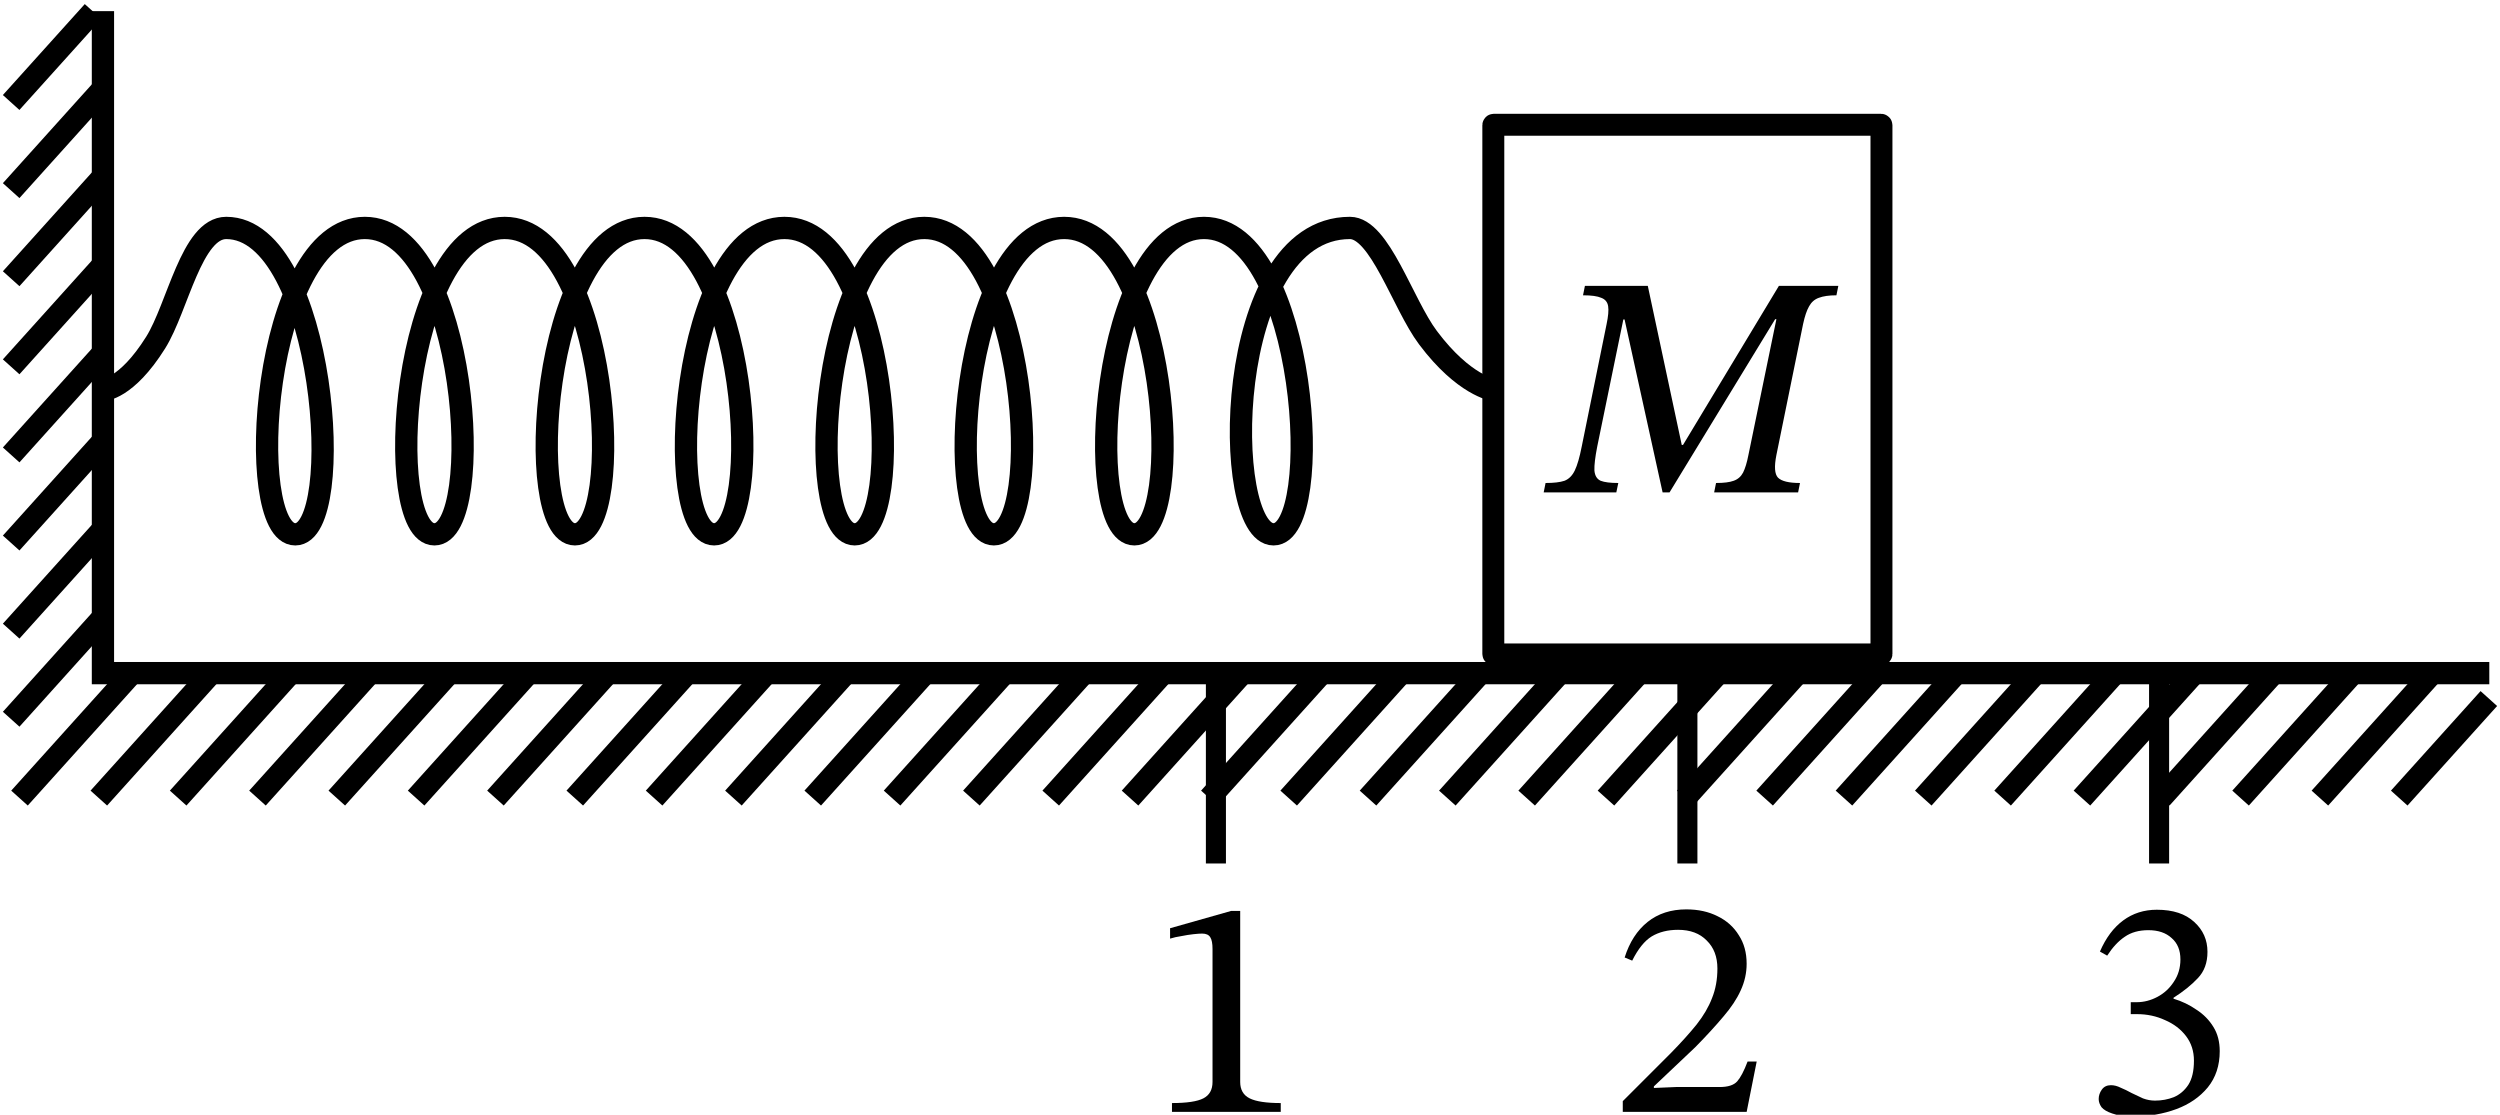 <svg width="112.2mm" height="50.03mm" version="1.1" viewBox="0 0 112.2 50.03" xml:space="preserve" xmlns="http://www.w3.org/2000/svg"><g transform="translate(15.79 -156.7)"><g fill="none" stroke="#000"><path d="m-11.16 174.2s1.027-3e-3 2.358-2.128c0.987-1.577 1.611-5.142 3.166-5.142 4.429 0 5.451 13.75 3.097 13.75-2.354 0-1.487-13.75 3.123-13.75 4.61 0 5.478 13.75 3.123 13.75-2.354 0-1.487-13.75 3.153-13.75 4.64 0 5.508 13.75 3.153 13.75-2.354 0-1.487-13.75 3.123-13.75 4.61 0 5.478 13.75 3.123 13.75-2.354 0-1.487-13.75 3.155-13.75s5.509 13.75 3.155 13.75c-2.354 0-1.487-13.75 3.123-13.75 4.61 0 5.478 13.75 3.123 13.75s-1.487-13.75 3.153-13.75 5.508 13.75 3.153 13.75c-2.354 0-1.487-13.75 3.123-13.75 4.61 0 5.478 13.75 3.123 13.75-2.354 0-2.31-13.75 3.428-13.75 1.34 0 2.365 3.407 3.503 4.925 1.618 2.159 2.936 2.345 2.936 2.345" stop-color="#000000" style="font-variation-settings:normal"/><rect x="51.23" y="162.3" width="17.42" height="23.77" rx=".019" ry=".019" stroke-dashoffset="1.134" stroke-linecap="round" stroke-width=".985" style="paint-order:fill markers stroke"/><path d="m59.94 186.6v8.853" stroke-dashoffset="1.134" stroke-width=".9" style="paint-order:fill markers stroke"/></g><g stroke-width=".45"><path d="m56.75 178.8h-3.26l0.085-0.423q0.55 0 0.847-0.099 0.296-0.113 0.466-0.466 0.169-0.353 0.31-1.072l1.115-5.489q0.113-0.536 0.071-0.804-0.042-0.282-0.31-0.381-0.254-0.113-0.818-0.113l0.085-0.423h2.822l1.524 7.14h0.056l4.304-7.14h2.667l-0.085 0.423q-0.494 0-0.79 0.113-0.282 0.099-0.437 0.381-0.155 0.268-0.268 0.79l-1.199 5.884q-0.155 0.776 0.071 1.016 0.24 0.24 0.988 0.24l-0.085 0.423h-3.768l0.085-0.423q0.522 0 0.79-0.099 0.282-0.099 0.423-0.367 0.141-0.282 0.24-0.79l1.256-6.096h-0.056l-4.741 7.775h-0.31l-1.707-7.761h-0.056l-1.171 5.701q-0.141 0.72-0.127 1.072 0.028 0.353 0.282 0.466 0.254 0.099 0.79 0.099z" aria-label="M"/><path d="m62.6 206.6h-5.56v-0.48l2.145-2.145q0.706-0.72 1.171-1.298 0.466-0.593 0.691-1.185 0.24-0.593 0.24-1.326 0-0.79-0.48-1.256-0.466-0.48-1.284-0.48-0.691 0-1.185 0.296-0.48 0.296-0.875 1.087l-0.339-0.141q0.325-1.03 1.03-1.595 0.706-0.564 1.736-0.564 0.804 0 1.411 0.31 0.607 0.296 0.945 0.847 0.353 0.536 0.353 1.284 0 0.621-0.268 1.199-0.254 0.564-0.776 1.171-0.508 0.607-1.256 1.369l-1.863 1.764v0.071l0.988-0.042h1.961q0.564 0 0.79-0.254 0.226-0.254 0.466-0.889h0.409z" aria-label="2"/><path d="m41.69 206.6h-4.882v-0.395q1.002 0 1.411-0.212 0.409-0.212 0.409-0.734v-5.969q0-0.367-0.099-0.522-0.099-0.169-0.367-0.169-0.141 0-0.395 0.028-0.254 0.028-0.536 0.085-0.282 0.042-0.508 0.113v-0.466l2.738-0.776h0.409v7.676q0 0.522 0.423 0.734 0.423 0.212 1.397 0.212z" aria-label="1"/><path d="m79.98 206.8q-0.635 0-0.974-0.127-0.339-0.113-0.48-0.282-0.127-0.183-0.127-0.367 0-0.226 0.141-0.423 0.141-0.198 0.409-0.198 0.212 0 0.437 0.113 0.24 0.099 0.494 0.24 0.254 0.127 0.508 0.24 0.268 0.099 0.536 0.099 0.452 0 0.847-0.155 0.395-0.169 0.649-0.55 0.254-0.395 0.254-1.087 0-0.635-0.353-1.101-0.353-0.466-0.945-0.72-0.579-0.268-1.256-0.268h-0.282v-0.536h0.268q0.48 0 0.931-0.24 0.452-0.24 0.734-0.677 0.296-0.437 0.296-1.002 0-0.621-0.395-0.96-0.381-0.353-1.044-0.353-0.635 0-1.058 0.296-0.423 0.282-0.79 0.847l-0.325-0.183q0.395-0.917 1.044-1.397 0.649-0.48 1.51-0.48 1.087 0 1.679 0.55 0.593 0.536 0.593 1.341 0 0.734-0.437 1.185-0.423 0.452-1.087 0.875v0.042q0.564 0.169 1.03 0.494 0.48 0.31 0.762 0.776 0.282 0.452 0.282 1.087 0 0.96-0.536 1.623-0.536 0.649-1.411 0.974-0.875 0.325-1.905 0.325z" aria-label="3"/></g><g fill="none" stroke="#000"><path d="m-11.17 157.2v29.71h107.1" stroke-dashoffset="1.134" style="paint-order:fill markers stroke"/><path d="m-15.29 161.3 3.676-4.082m0.451 3.454-4.126 4.583m0 3.954 4.126-4.583m0 3.954-4.126 4.583m0 3.954 4.126-4.583m0 3.954-4.126 4.583m0 3.954 4.126-4.583m0 3.954-4.126 4.583m0.374 3.539 5.036-5.593m3.56 0-5.036 5.593m3.56 0 5.036-5.593m3.56 0-5.036 5.593m3.56 0 5.036-5.593m3.56 0-5.036 5.593m3.56 0 5.036-5.593m3.56 0-5.036 5.593m3.56 0 5.036-5.593m3.56 0-5.036 5.593m3.56 0 5.036-5.593m3.56 0-5.036 5.593m3.56 0 5.036-5.593m3.56 0-5.036 5.593m3.56 0 5.036-5.593m3.56 0-5.036 5.593m3.56 0 5.036-5.593m3.56 0-5.036 5.593m3.56 0 5.036-5.593m3.56 0-5.036 5.593m3.56 0 5.036-5.593m3.56 0-5.036 5.593m3.56 0 5.036-5.593m3.56 0-5.036 5.593m3.56 0 5.036-5.593m3.56 0-5.036 5.593m3.56 0 5.036-5.593m3.56 0-5.036 5.593m3.56 0 5.036-5.593m3.56 0-5.036 5.593m3.56 0 4.022-4.467"/></g><path d="m38.78 186.6v8.853" fill="none" stroke="#000" stroke-dashoffset="1.134" stroke-width=".9" style="paint-order:fill markers stroke"/><path d="m81.11 186.6v8.853" fill="none" stroke="#000" stroke-dashoffset="1.134" stroke-width=".9" style="paint-order:fill markers stroke"/></g></svg>
